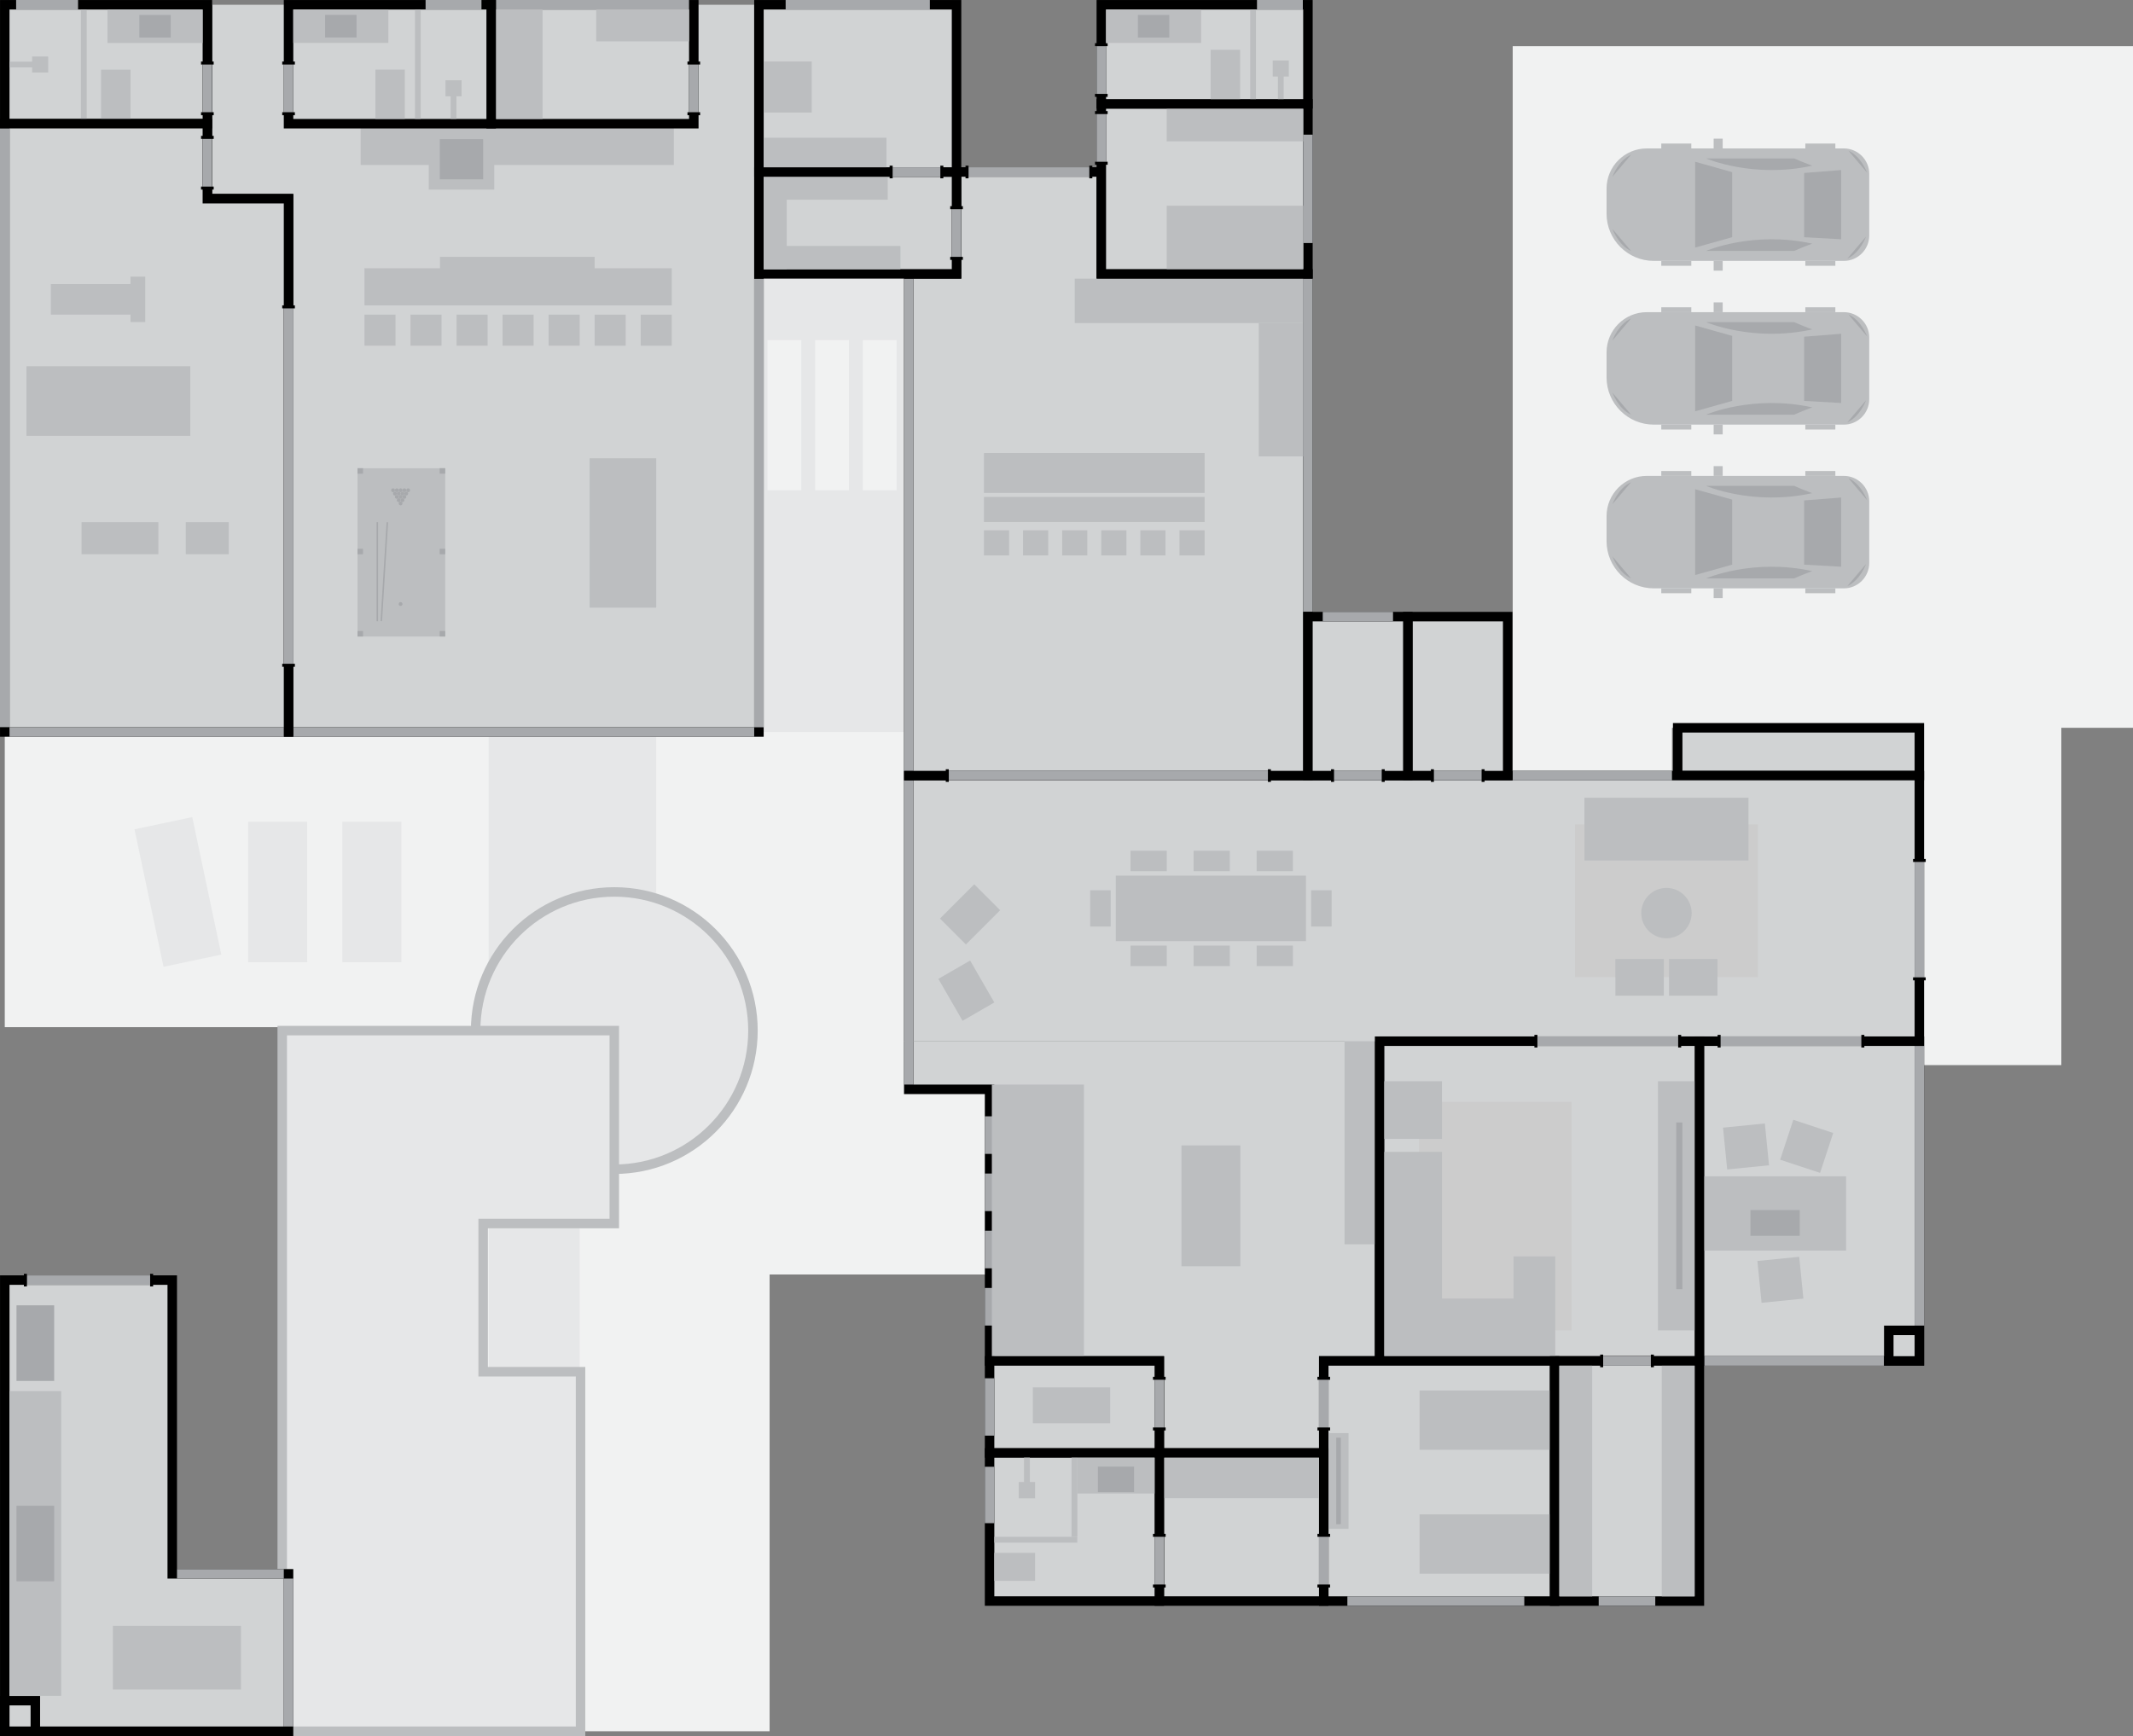 <?xml version="1.0" encoding="UTF-8"?>
<svg id="Layer_2" xmlns="http://www.w3.org/2000/svg" viewBox="0 0 899.28 732.01">
  <rect x="0" y="0" width="899.28" height="732.01" fill="#808080" stroke="none"/>
  <defs>
    <style>
      .cls-1 {
        fill: #f1f2f2;
      }

      .cls-2 {
        fill: #bcbec0;
      }

      .cls-3 {
        fill: #a7a9ac;
      }

      .cls-4 {
        fill: #d1d3d4;
        stroke: #000;
      }

      .cls-4, .cls-5 {
        stroke-miterlimit: 10;
        stroke-width: 4px;
      }

      .cls-5 {
        stroke: #bcbec0;
      }

      .cls-5, .cls-6 {
        fill: #e6e7e8;
      }

      .cls-7 {
        fill: #ccc;
      }
    </style>
  </defs>
  <g id="Layer_1-2" data-name="Layer_1">
    <g>
      <g>
        <polygon class="cls-1" points="899.28 19.48 637.76 19.48 637.76 300.67 637.76 306.89 637.76 327.04 704.91 327.04 704.91 306.89 809.22 306.89 809.22 449.12 869.06 449.12 869.06 306.89 899.28 306.89 899.28 19.48"/>
        <g>
          <path class="cls-2" d="M694.28,62.59h83.09c5.9,0,10.7,4.79,10.7,10.7v26.02c0,5.9-4.79,10.7-10.7,10.7h-80.12c-10.99,0-19.92-8.92-19.92-19.92v-10.55c0-9.36,7.6-16.95,16.95-16.95Z"/>
          <polygon class="cls-3" points="730.29 100.02 714.68 104.39 714.68 68.21 730.29 72.59 730.29 100.02"/>
          <polygon class="cls-3" points="776.24 100.89 760.63 100.02 760.63 72.93 776.24 71.71 776.24 100.89"/>
          <path class="cls-3" d="M719.29,66.8s19.81,8.57,44.75,3.06c-4.6-1.68-7.55-3.06-7.55-3.06h-37.2Z"/>
          <path class="cls-3" d="M719.29,105.8s19.81-8.57,44.75-3.06c-4.6,1.68-7.55,3.06-7.55,3.06h-37.2Z"/>
          <rect class="cls-2" x="722.48" y="110.01" width="3.81" height="4.12"/>
          <rect class="cls-2" x="700.4" y="110.01" width="12.66" height="2.06"/>
          <rect class="cls-2" x="700.4" y="60.53" width="12.66" height="2.06"/>
          <rect class="cls-2" x="761.13" y="110.01" width="12.66" height="2.06"/>
          <rect class="cls-2" x="761.13" y="60.53" width="12.66" height="2.06"/>
          <rect class="cls-2" x="722.48" y="58.47" width="3.81" height="4.12"/>
          <path class="cls-3" d="M679.79,96.52s2.48,6.9,7.88,9.29l-7.88-9.29Z"/>
          <path class="cls-3" d="M687.67,65.25l-7.88,9.29s2.48-6.9,7.88-9.29"/>
          <path class="cls-3" d="M787.2,72.85s-2.48-6.9-7.88-9.29l7.88,9.29Z"/>
          <path class="cls-3" d="M778.86,109.04l7.88-9.29s-2.48,6.9-7.88,9.29"/>
        </g>
        <g>
          <path class="cls-2" d="M694.28,131.63h83.09c5.9,0,10.7,4.79,10.7,10.7v26.02c0,5.9-4.79,10.7-10.7,10.7h-80.12c-10.99,0-19.92-8.92-19.92-19.92v-10.55c0-9.36,7.6-16.95,16.95-16.95Z"/>
          <polygon class="cls-3" points="730.29 169.05 714.68 173.43 714.68 137.25 730.29 141.63 730.29 169.05"/>
          <polygon class="cls-3" points="776.24 169.93 760.63 169.05 760.63 141.97 776.24 140.75 776.24 169.93"/>
          <path class="cls-3" d="M719.29,135.84s19.81,8.57,44.75,3.06c-4.6-1.68-7.55-3.06-7.55-3.06h-37.2Z"/>
          <path class="cls-3" d="M719.29,174.84s19.81-8.57,44.75-3.06c-4.6,1.68-7.55,3.06-7.55,3.06h-37.2Z"/>
          <rect class="cls-2" x="722.48" y="179.05" width="3.81" height="4.12"/>
          <rect class="cls-2" x="700.4" y="179.05" width="12.66" height="2.06"/>
          <rect class="cls-2" x="700.4" y="129.57" width="12.66" height="2.06"/>
          <rect class="cls-2" x="761.13" y="179.05" width="12.66" height="2.06"/>
          <rect class="cls-2" x="761.13" y="129.57" width="12.66" height="2.06"/>
          <rect class="cls-2" x="722.48" y="127.51" width="3.81" height="4.12"/>
          <path class="cls-3" d="M679.79,165.55s2.48,6.9,7.88,9.29l-7.88-9.29Z"/>
          <path class="cls-3" d="M687.67,134.29l-7.88,9.29s2.48-6.9,7.88-9.29"/>
          <path class="cls-3" d="M787.2,141.89s-2.48-6.9-7.88-9.29l7.88,9.29Z"/>
          <path class="cls-3" d="M778.86,178.07l7.88-9.29s-2.48,6.9-7.88,9.29"/>
        </g>
        <g>
          <path class="cls-2" d="M694.28,200.67h83.09c5.9,0,10.7,4.79,10.7,10.7v26.02c0,5.9-4.79,10.7-10.7,10.7h-80.12c-10.99,0-19.92-8.92-19.92-19.92v-10.55c0-9.36,7.6-16.95,16.95-16.95Z"/>
          <polygon class="cls-3" points="730.29 238.09 714.68 242.47 714.68 206.29 730.29 210.66 730.29 238.09"/>
          <polygon class="cls-3" points="776.24 238.97 760.63 238.09 760.63 211.01 776.24 209.79 776.24 238.97"/>
          <path class="cls-3" d="M719.29,204.88s19.81,8.57,44.75,3.06c-4.6-1.68-7.55-3.06-7.55-3.06h-37.2Z"/>
          <path class="cls-3" d="M719.29,243.88s19.81-8.57,44.75-3.06c-4.6,1.68-7.55,3.06-7.55,3.06h-37.2Z"/>
          <rect class="cls-2" x="722.48" y="248.08" width="3.81" height="4.12"/>
          <rect class="cls-2" x="700.4" y="248.08" width="12.66" height="2.06"/>
          <rect class="cls-2" x="700.4" y="198.61" width="12.66" height="2.06"/>
          <rect class="cls-2" x="761.13" y="248.08" width="12.66" height="2.06"/>
          <rect class="cls-2" x="761.13" y="198.61" width="12.66" height="2.06"/>
          <rect class="cls-2" x="722.48" y="196.55" width="3.81" height="4.12"/>
          <path class="cls-3" d="M679.79,234.59s2.48,6.9,7.88,9.29l-7.88-9.29Z"/>
          <path class="cls-3" d="M687.67,203.33l-7.88,9.29s2.48-6.9,7.88-9.29"/>
          <path class="cls-3" d="M787.2,210.93s-2.48-6.9-7.88-9.29l7.88,9.29Z"/>
          <path class="cls-3" d="M778.86,247.11l7.88-9.29s-2.48,6.9-7.88,9.29"/>
        </g>
      </g>
      <g>
        <polygon class="cls-1" points="417.21 459.34 383.14 459.34 383.14 115.49 319.97 115.49 319.97 308.67 2.01 308.67 2.01 433.12 118.99 433.12 118.99 730.01 324.47 730.01 324.47 537.41 417.21 537.41 417.21 459.34"/>
        <rect class="cls-6" x="205.99" y="308.67" width="70.67" height="148.65"/>
        <rect class="cls-6" x="319.8" y="115.49" width="63.33" height="193.19"/>
        <rect class="cls-6" x="205.99" y="441.35" width="38.4" height="148.65"/>
        <circle class="cls-5" cx="258.99" cy="434.56" r="58.46"/>
        <polygon class="cls-5" points="258.99 515.93 258.99 434.56 203.7 434.56 194.1 434.56 118.99 434.56 118.99 730.01 203.7 730.01 203.7 730.01 244.76 730.01 244.76 578.4 203.7 578.4 203.7 515.93 258.99 515.93"/>
        <rect class="cls-6" x="104.62" y="346.48" width="24.89" height="59.26"/>
        <rect class="cls-6" x="144.32" y="346.48" width="24.89" height="59.26"/>
        <rect class="cls-6" x="62.54" y="346.48" width="24.89" height="59.26" transform="translate(-76.11 23.62) rotate(-11.93)"/>
        <rect class="cls-1" x="299.01" y="167.94" width="63.33" height="14.25" transform="translate(155.62 505.74) rotate(-90)"/>
        <rect class="cls-1" x="319.12" y="167.94" width="63.33" height="14.25" transform="translate(175.72 525.85) rotate(-90)"/>
        <rect class="cls-1" x="339.23" y="167.94" width="63.33" height="14.25" transform="translate(195.83 545.96) rotate(-90)"/>
      </g>
      <rect class="cls-4" x="707.32" y="306.89" width="101.89" height="20.15"/>
      <g>
        <polyline class="cls-4" points="383.14 439.04 383.14 459.34 417.21 459.34 417.21 573.86 488.76 573.86 488.76 612.67 558.1 612.67 558.1 573.86 581.65 573.86 581.65 459.34 581.65 439.04"/>
        <rect class="cls-3" x="409.28" y="476.63" width="15.85" height="4.01" transform="translate(-61.43 895.84) rotate(-90)"/>
        <rect class="cls-3" x="409.28" y="500.75" width="15.85" height="4.01" transform="translate(-85.55 919.97) rotate(-90)"/>
        <rect class="cls-3" x="409.28" y="524.88" width="15.85" height="4.01" transform="translate(-109.67 944.09) rotate(-90)"/>
        <rect class="cls-3" x="409.28" y="549" width="15.85" height="4.01" transform="translate(-133.8 968.22) rotate(-90)"/>
        <rect class="cls-2" x="380.3" y="495.19" width="114.56" height="38.82" transform="translate(-77.02 952.19) rotate(-90)"/>
        <rect class="cls-2" x="529.44" y="474.45" width="87.63" height="12.82" transform="translate(92.41 1054.12) rotate(-90)"/>
        <rect class="cls-2" x="485.03" y="496.05" width="50.97" height="24.81" transform="translate(2.07 1018.97) rotate(-90)"/>
      </g>
      <g>
        <polyline class="cls-4" points="87.43 2.01 87.43 83.78 121.65 83.78 121.65 308.67 319.97 308.67 319.97 83.78 319.97 52.15 319.97 2.01"/>
        <rect class="cls-3" x="123.65" y="306.67" width="194.32" height="4.01"/>
        <rect class="cls-3" x="225.39" y="210.08" width="189.16" height="4.01" transform="translate(532.05 -107.88) rotate(90)"/>
        <rect class="cls-2" x="210.25" y="-4.29" width="15.65" height="132.05" transform="translate(279.81 -156.34) rotate(90)"/>
        <rect class="cls-2" x="181.76" y="53.34" width="25.61" height="27.6" transform="translate(261.71 -127.42) rotate(90)"/>
        <rect class="cls-2" x="210.32" y="83.49" width="15.56" height="65.21" transform="translate(334.2 -102.01) rotate(90)"/>
        <rect class="cls-2" x="210.61" y="56.15" width="15.65" height="129.56" transform="translate(339.37 -97.5) rotate(90)"/>
        <rect class="cls-2" x="153.66" y="132.67" width="13.09" height="13.09" transform="translate(299.42 -20.99) rotate(90)"/>
        <rect class="cls-2" x="173.07" y="132.67" width="13.09" height="13.09" transform="translate(318.83 -40.4) rotate(90)"/>
        <rect class="cls-2" x="192.48" y="132.67" width="13.09" height="13.09" transform="translate(338.24 -59.81) rotate(90)"/>
        <rect class="cls-2" x="211.89" y="132.67" width="13.09" height="13.09" transform="translate(357.65 -79.22) rotate(90)"/>
        <rect class="cls-2" x="231.3" y="132.67" width="13.09" height="13.09" transform="translate(377.06 -98.63) rotate(90)"/>
        <rect class="cls-2" x="250.71" y="132.67" width="13.09" height="13.09" transform="translate(396.47 -118.03) rotate(90)"/>
        <rect class="cls-2" x="270.12" y="132.67" width="13.09" height="13.09" transform="translate(415.88 -137.44) rotate(90)"/>
        <rect class="cls-2" x="231.13" y="210.7" width="62.99" height="28.07" transform="translate(487.36 -37.89) rotate(90)"/>
        <g>
          <rect class="cls-2" x="133.73" y="214.44" width="70.95" height="36.97" transform="translate(-63.71 402.13) rotate(-90)"/>
          <rect class="cls-3" x="185.37" y="266.08" width="2.32" height="2.32" transform="translate(-80.71 453.77) rotate(-90)"/>
          <rect class="cls-3" x="185.37" y="231.39" width="2.32" height="2.32" transform="translate(-46.02 419.09) rotate(-90)"/>
          <rect class="cls-3" x="185.37" y="197.41" width="2.32" height="2.32" transform="translate(-12.04 385.1) rotate(-90)"/>
          <rect class="cls-3" x="150.72" y="266.08" width="2.32" height="2.32" transform="translate(-115.35 419.12) rotate(-90)"/>
          <rect class="cls-3" x="150.72" y="231.39" width="2.32" height="2.32" transform="translate(-80.67 384.44) rotate(-90)"/>
          <rect class="cls-3" x="150.72" y="197.41" width="2.32" height="2.32" transform="translate(-46.69 350.46) rotate(-90)"/>
          <circle class="cls-3" cx="165.71" cy="206.73" r=".8"/>
          <circle class="cls-3" cx="167.3" cy="206.73" r=".8"/>
          <circle class="cls-3" cx="168.89" cy="206.73" r=".8"/>
          <circle class="cls-3" cx="170.48" cy="206.73" r=".8"/>
          <circle class="cls-3" cx="172.07" cy="206.73" r=".8"/>
          <circle class="cls-3" cx="166.51" cy="208.14" r=".8"/>
          <circle class="cls-3" cx="168.1" cy="208.14" r=".8"/>
          <circle class="cls-3" cx="169.69" cy="208.14" r=".8"/>
          <circle class="cls-3" cx="171.28" cy="208.14" r=".8"/>
          <circle class="cls-3" cx="167.3" cy="209.52" r=".8"/>
          <circle class="cls-3" cx="168.89" cy="209.52" r=".8"/>
          <circle class="cls-3" cx="170.48" cy="209.52" r=".8"/>
          <circle class="cls-3" cx="168.1" cy="210.9" r=".8"/>
          <circle class="cls-3" cx="169.69" cy="210.9" r=".8"/>
          <circle class="cls-3" cx="168.89" cy="212.28" r=".8"/>
          <circle class="cls-3" cx="168.89" cy="254.69" r=".8"/>
          <rect class="cls-3" x="158.76" y="220.2" width=".63" height="41.75"/>
          <rect class="cls-3" x="161.71" y="220.2" width=".63" height="41.75" transform="translate(15.07 -9.47) rotate(3.51)"/>
        </g>
        <rect class="cls-3" x="186.09" y="58.01" width="16.95" height="18.27" transform="translate(261.71 -127.42) rotate(90)"/>
      </g>
      <g>
        <polygon class="cls-4" points="72.62 663.64 72.62 539.78 2.01 539.78 2.01 730.01 72.62 730.01 121.65 730.01 121.65 663.64 72.62 663.64"/>
        <rect class="cls-4" x="2.01" y="717.12" width="12.89" height="12.89"/>
        <rect class="cls-3" x="90.47" y="694.81" width="62.37" height="4.01" transform="translate(818.47 575.17) rotate(90)"/>
        <rect class="cls-3" x="74.61" y="661.62" width="45.03" height="4.01" transform="translate(194.26 1327.26) rotate(180)"/>
        <rect class="cls-2" x="-49.34" y="639.92" width="128.47" height="21.82" transform="translate(-635.94 665.73) rotate(-90)"/>
        <rect class="cls-2" x="61.16" y="671.99" width="26.84" height="53.99" transform="translate(-624.4 773.56) rotate(-90)"/>
        <rect class="cls-3" x="-1.05" y="642.89" width="31.88" height="15.89" transform="translate(-635.94 665.73) rotate(-90)"/>
        <rect class="cls-3" x="-1.05" y="558.4" width="31.88" height="15.89" transform="translate(-551.45 581.24) rotate(-90)"/>
        <g>
          <rect x="10.07" y="537.12" width="1.27" height="5.33" transform="translate(21.41 1079.57) rotate(180)"/>
          <rect x="63.28" y="537.12" width="1.27" height="5.33" transform="translate(127.84 1079.57) rotate(180)"/>
          <rect class="cls-3" x="11.38" y="537.79" width="51.92" height="3.99"/>
        </g>
      </g>
      <g>
        <polyline class="cls-4" points="383.14 439.04 383.14 327.04 809.21 327.04 809.21 439.04 581.65 439.04"/>
        <g>
          <rect x="808.58" y="360.15" width="1.27" height="5.33" transform="translate(446.41 1172.04) rotate(-90)"/>
          <rect x="808.58" y="410.09" width="1.27" height="5.33" transform="translate(396.46 1221.96) rotate(-90)"/>
          <rect class="cls-3" x="784.89" y="385.79" width="48.67" height="3.99" transform="translate(1197 -421.44) rotate(90)"/>
        </g>
        <rect class="cls-3" x="319" y="391.18" width="128.26" height="4.01" transform="translate(-10.05 776.33) rotate(-90)"/>
        <rect class="cls-3" x="637.76" y="325.04" width="67.15" height="4.01"/>
        <rect class="cls-7" x="663.99" y="347.64" width="77.18" height="64.37"/>
        <rect class="cls-2" x="668.01" y="336.38" width="69.15" height="26.45"/>
        <circle class="cls-2" cx="702.58" cy="385.02" r="10.62"/>
        <g>
          <rect class="cls-2" x="706.16" y="401.92" width="15.46" height="20.41" transform="translate(1126 -301.77) rotate(90)"/>
          <rect class="cls-2" x="683.55" y="401.92" width="15.46" height="20.41" transform="translate(1103.39 -279.16) rotate(90)"/>
        </g>
        <rect class="cls-2" x="496.7" y="342.96" width="27.63" height="80.16" transform="translate(127.47 893.56) rotate(-90)"/>
        <rect class="cls-2" x="533.12" y="355.4" width="8.64" height="15.28" transform="translate(174.4 900.48) rotate(-90)"/>
        <rect class="cls-2" x="506.53" y="355.4" width="8.64" height="15.28" transform="translate(147.82 873.89) rotate(-90)"/>
        <rect class="cls-2" x="533.12" y="395.41" width="8.64" height="15.28" transform="translate(134.4 940.49) rotate(-90)"/>
        <rect class="cls-2" x="506.53" y="395.41" width="8.64" height="15.28" transform="translate(107.81 913.9) rotate(-90)"/>
        <rect class="cls-2" x="479.95" y="355.4" width="8.64" height="15.28" transform="translate(121.23 847.31) rotate(-90)"/>
        <rect class="cls-2" x="479.95" y="395.41" width="8.64" height="15.28" transform="translate(81.22 887.32) rotate(-90)"/>
        <rect class="cls-2" x="552.77" y="375.4" width="8.64" height="15.28"/>
        <rect class="cls-2" x="459.62" y="375.4" width="8.64" height="15.28"/>
        <rect class="cls-2" x="401.25" y="375.36" width="15.46" height="20.41" transform="translate(425.54 947.39) rotate(-135)"/>
        <rect class="cls-2" x="399.69" y="407.53" width="15.46" height="20.41" transform="translate(969.12 575.79) rotate(150)"/>
      </g>
      <g>
        <rect class="cls-4" x="716.47" y="439.04" width="92.74" height="134.81"/>
        <rect class="cls-3" x="718.43" y="571.85" width="75.89" height="4.01"/>
        <rect class="cls-3" x="750.25" y="498" width="117.93" height="4.01" transform="translate(1309.22 -309.2) rotate(90)"/>
        <rect class="cls-4" x="796.32" y="560.97" width="12.89" height="12.89"/>
        <g>
          <rect x="724.14" y="436.38" width="1.27" height="5.33" transform="translate(1449.56 878.08) rotate(180)"/>
          <rect x="784.75" y="436.38" width="1.27" height="5.33" transform="translate(1570.77 878.08) rotate(180)"/>
          <rect class="cls-3" x="725.41" y="437.04" width="59.34" height="3.99"/>
        </g>
        <rect class="cls-2" x="718.43" y="496.01" width="59.89" height="31.33"/>
        <rect class="cls-2" x="727.29" y="474.51" width="17.72" height="17.72" transform="translate(-44.39 75.56) rotate(-5.7)"/>
        <rect class="cls-2" x="752.85" y="474.51" width="17.72" height="17.72" transform="translate(189.44 -214.02) rotate(18.23)"/>
        <rect class="cls-2" x="741.79" y="530.73" width="17.72" height="17.72" transform="translate(-49.91 77.28) rotate(-5.7)"/>
        <rect class="cls-3" x="737.99" y="510.24" width="20.78" height="10.87"/>
      </g>
      <g>
        <rect class="cls-4" x="581.65" y="439.04" width="134.81" height="134.81"/>
        <g>
          <rect x="646.91" y="436.38" width="1.27" height="5.33" transform="translate(1295.09 878.08) rotate(180)"/>
          <rect x="707.52" y="436.38" width="1.27" height="5.33" transform="translate(1416.31 878.08) rotate(180)"/>
          <rect class="cls-3" x="648.18" y="437.04" width="59.34" height="3.99"/>
        </g>
        <rect class="cls-7" x="582.23" y="480.65" width="96.34" height="64.29" transform="translate(1143.2 -117.6) rotate(90)"/>
        <polygon class="cls-2" points="638.11 571.86 655.69 571.86 655.69 529.78 638.11 529.78 638.11 547.55 607.94 547.55 607.94 485.71 583.63 485.71 583.63 571.86 607.94 571.86 607.94 571.86 638.11 571.86 638.11 571.86"/>
        <rect class="cls-2" x="583.63" y="455.93" width="24.3" height="24.3"/>
        <rect class="cls-2" x="698.99" y="455.93" width="15.44" height="105.04"/>
        <rect class="cls-3" x="706.71" y="473.31" width="2.58" height="70.28"/>
      </g>
      <g>
        <polygon class="cls-4" points="464.32 115.49 464.32 72.52 403.28 72.52 403.28 115.49 383.14 115.49 383.14 327.04 551.43 327.04 551.43 115.49 464.32 115.49"/>
        <rect class="cls-3" x="279.38" y="219.25" width="207.5" height="4.01" transform="translate(161.88 604.39) rotate(-90)"/>
        <rect class="cls-3" x="481.18" y="185.75" width="140.5" height="4.01" transform="translate(739.18 -363.68) rotate(90)"/>
        <g>
          <rect x="398.75" y="324.38" width="1.27" height="5.33" transform="translate(798.76 654.08) rotate(180)"/>
          <rect x="534.55" y="324.38" width="1.27" height="5.33" transform="translate(1070.37 654.08) rotate(180)"/>
          <rect class="cls-3" x="400.02" y="325.04" width="134.54" height="3.99"/>
        </g>
        <g>
          <rect x="407.08" y="69.86" width="1.27" height="5.33" transform="translate(815.42 145.05) rotate(180)"/>
          <rect x="459.26" y="69.86" width="1.27" height="5.33" transform="translate(919.79 145.05) rotate(180)"/>
          <rect class="cls-3" x="408.35" y="70.52" width="50.91" height="3.99"/>
        </g>
        <rect class="cls-2" x="414.83" y="191.02" width="93.04" height="16.82" transform="translate(922.71 398.86) rotate(180)"/>
        <rect class="cls-2" x="414.83" y="209.53" width="93.04" height="10.6" transform="translate(922.71 429.67) rotate(180)"/>
        <rect class="cls-2" x="414.83" y="223.61" width="10.6" height="10.6" transform="translate(840.27 457.82) rotate(180)"/>
        <rect class="cls-2" x="431.32" y="223.61" width="10.6" height="10.6" transform="translate(873.24 457.82) rotate(180)"/>
        <rect class="cls-2" x="464.3" y="223.61" width="10.6" height="10.6" transform="translate(939.2 457.82) rotate(180)"/>
        <rect class="cls-2" x="480.79" y="223.61" width="10.6" height="10.6" transform="translate(972.17 457.82) rotate(180)"/>
        <rect class="cls-2" x="497.27" y="223.61" width="10.6" height="10.6" transform="translate(1005.15 457.82) rotate(180)"/>
        <rect class="cls-2" x="447.81" y="223.61" width="10.6" height="10.6" transform="translate(906.22 457.82) rotate(180)"/>
        <rect class="cls-2" x="453.11" y="117.5" width="96.32" height="18.72" transform="translate(1002.54 253.73) rotate(180)"/>
        <rect class="cls-2" x="530.69" y="136.23" width="18.72" height="56.22" transform="translate(1080.11 328.68) rotate(180)"/>
      </g>
      <g>
        <rect class="cls-4" x="417.21" y="573.86" width="71.56" height="38.81"/>
        <rect class="cls-3" x="405.11" y="591.26" width="24.19" height="4.01" transform="translate(-176.06 1010.47) rotate(-90)"/>
        <g>
          <rect x="488.13" y="578.5" width="1.27" height="5.33" transform="translate(-92.4 1069.94) rotate(-90)"/>
          <rect x="488.13" y="599.88" width="1.27" height="5.33" transform="translate(-113.78 1091.31) rotate(-90)"/>
          <rect class="cls-3" x="478.71" y="589.86" width="20.11" height="3.99" transform="translate(1080.62 103.09) rotate(90)"/>
        </g>
        <rect class="cls-2" x="444.19" y="576.26" width="15.12" height="32.6" transform="translate(-140.81 1044.32) rotate(-90)"/>
      </g>
      <g>
        <rect class="cls-4" x="558.1" y="573.86" width="97.33" height="101.26"/>
        <rect class="cls-3" x="568.06" y="673.11" width="74.59" height="4.01"/>
        <g>
          <rect x="557.46" y="578.5" width="1.27" height="5.33" transform="translate(-23.07 1139.27) rotate(-90)"/>
          <rect x="557.46" y="599.88" width="1.27" height="5.33" transform="translate(-44.44 1160.65) rotate(-90)"/>
          <rect class="cls-3" x="548.04" y="589.86" width="20.11" height="3.99" transform="translate(1149.95 33.76) rotate(90)"/>
        </g>
        <rect class="cls-2" x="613.46" y="571.39" width="24.99" height="54.91" transform="translate(27.11 1224.8) rotate(-90)"/>
        <rect class="cls-2" x="613.46" y="623.61" width="24.99" height="54.91" transform="translate(-25.11 1277.02) rotate(-90)"/>
        <rect class="cls-2" x="544.14" y="620.26" width="40.36" height="8.44" transform="translate(-60.16 1188.8) rotate(-90)"/>
        <rect class="cls-3" x="546.07" y="623.52" width="36.51" height="1.93" transform="translate(-60.16 1188.8) rotate(-90)"/>
      </g>
      <g>
        <rect class="cls-4" x="488.76" y="612.67" width="69.33" height="62.44"/>
        <g>
          <rect x="557.46" y="644.73" width="1.27" height="5.33" transform="translate(-89.29 1205.49) rotate(-90)"/>
          <rect x="557.46" y="666.1" width="1.27" height="5.33" transform="translate(-110.67 1226.87) rotate(-90)"/>
          <rect class="cls-3" x="548.04" y="656.08" width="20.11" height="3.99" transform="translate(1216.18 99.98) rotate(90)"/>
        </g>
        <rect class="cls-2" x="514.91" y="590.52" width="17.04" height="65.34" transform="translate(-99.76 1146.62) rotate(-90)"/>
      </g>
      <g>
        <rect class="cls-4" x="417.21" y="612.67" width="71.56" height="62.44"/>
        <rect class="cls-3" x="405.32" y="628.37" width="23.78" height="4.01" transform="translate(-213.17 1047.59) rotate(-90)"/>
        <g>
          <rect x="488.13" y="644.73" width="1.27" height="5.33" transform="translate(-158.62 1136.16) rotate(-90)"/>
          <rect x="488.13" y="666.1" width="1.27" height="5.33" transform="translate(-180 1157.54) rotate(-90)"/>
          <rect class="cls-3" x="478.71" y="656.08" width="20.11" height="3.99" transform="translate(1146.84 169.31) rotate(90)"/>
        </g>
        <rect class="cls-2" x="419.22" y="654.81" width="17.19" height="11.79" transform="translate(855.62 1321.4) rotate(180)"/>
        <rect class="cls-2" x="436.29" y="630.09" width="33.4" height="2.47" transform="translate(-178.34 1084.31) rotate(-90)"/>
        <rect class="cls-2" x="419.23" y="648.03" width="34.95" height="2.47" transform="translate(873.41 1298.52) rotate(180)"/>
        <rect class="cls-2" x="427.37" y="618.99" width="11.18" height="2.47" transform="translate(1053.18 187.25) rotate(90)"/>
        <rect class="cls-2" x="462.92" y="605.89" width="15.12" height="32.6" transform="translate(-151.71 1092.67) rotate(-90)"/>
        <rect class="cls-2" x="429.53" y="624.91" width="6.88" height="6.88" transform="translate(1061.31 195.38) rotate(90)"/>
        <rect class="cls-3" x="465.12" y="616.17" width="10.77" height="15.24" transform="translate(-153.29 1094.31) rotate(-90)"/>
      </g>
      <g>
        <rect class="cls-4" x="655.43" y="573.86" width="61.04" height="101.26"/>
        <rect class="cls-3" x="674.02" y="673.11" width="23.85" height="4.01"/>
        <g>
          <rect x="674.63" y="571.19" width="1.27" height="5.33" transform="translate(1350.53 1147.71) rotate(180)"/>
          <rect x="696" y="571.19" width="1.27" height="5.33" transform="translate(1393.28 1147.71) rotate(180)"/>
          <rect class="cls-3" x="675.9" y="571.86" width="20.11" height="3.99"/>
        </g>
        <rect class="cls-2" x="700.59" y="575.86" width="13.84" height="97.26"/>
        <rect class="cls-2" x="657.43" y="575.86" width="13.84" height="97.26"/>
      </g>
      <g>
        <rect class="cls-4" x="593.54" y="260.01" width="42.11" height="67.04"/>
        <g>
          <rect x="603.28" y="324.38" width="1.27" height="5.33" transform="translate(1207.82 654.08) rotate(180)"/>
          <rect x="624.65" y="324.38" width="1.27" height="5.33" transform="translate(1250.57 654.08) rotate(180)"/>
          <rect class="cls-3" x="604.54" y="325.05" width="20.11" height="3.99"/>
        </g>
      </g>
      <g>
        <rect class="cls-4" x="551.43" y="260.01" width="42.11" height="67.04"/>
        <rect class="cls-3" x="557.67" y="258" width="29.63" height="4.01"/>
        <g>
          <rect x="561.16" y="324.38" width="1.27" height="5.33" transform="translate(1123.6 654.08) rotate(180)"/>
          <rect x="582.54" y="324.38" width="1.27" height="5.33" transform="translate(1166.35 654.08) rotate(180)"/>
          <rect class="cls-3" x="562.43" y="325.05" width="20.11" height="3.99"/>
        </g>
      </g>
      <g>
        <rect class="cls-4" x="464.32" y="43.78" width="87.11" height="71.7"/>
        <rect class="cls-3" x="528.58" y="77.63" width="45.7" height="4.01" transform="translate(631.07 -471.8) rotate(90)"/>
        <g>
          <rect x="463.69" y="44.8" width="1.27" height="5.33" transform="translate(416.86 511.79) rotate(-90)"/>
          <rect x="463.69" y="66.18" width="1.27" height="5.33" transform="translate(395.48 533.16) rotate(-90)"/>
          <rect class="cls-3" x="454.27" y="56.16" width="20.11" height="3.99" transform="translate(522.47 -406.17) rotate(90)"/>
        </g>
        <rect class="cls-2" x="513.75" y="23.91" width="13.81" height="57.56" transform="translate(467.96 573.35) rotate(-90)"/>
        <rect class="cls-2" x="507.32" y="71.32" width="26.71" height="57.56" transform="translate(420.58 620.78) rotate(-90)"/>
      </g>
      <g>
        <rect class="cls-4" x="319.97" y="72.52" width="83.31" height="42.96"/>
        <g>
          <rect x="402.65" y="84.9" width="1.27" height="5.33" transform="translate(315.72 490.85) rotate(-90)"/>
          <rect x="402.65" y="106.28" width="1.27" height="5.33" transform="translate(294.34 512.23) rotate(-90)"/>
          <rect class="cls-3" x="393.23" y="96.26" width="20.11" height="3.99" transform="translate(501.53 -305.03) rotate(90)"/>
        </g>
        <rect class="cls-2" x="345.94" y="79.85" width="9.69" height="57.56" transform="translate(242.16 459.42) rotate(-90)"/>
        <rect class="cls-2" x="345.94" y="79.85" width="9.69" height="57.56" transform="translate(242.16 459.42) rotate(-90)"/>
        <rect class="cls-2" x="321.97" y="74.52" width="9.69" height="38.96" transform="translate(653.64 187.99) rotate(180)"/>
        <rect class="cls-2" x="343.28" y="53.22" width="9.69" height="52.28" transform="translate(268.77 427.49) rotate(-90)"/>
      </g>
      <g>
        <rect class="cls-4" x="319.97" y="2.01" width="83.31" height="70.52"/>
        <rect class="cls-3" x="331.23" y="0" width="60.8" height="4.01"/>
        <g>
          <rect x="375.07" y="69.86" width="1.27" height="5.33" transform="translate(751.41 145.05) rotate(180)"/>
          <rect x="396.45" y="69.86" width="1.27" height="5.33" transform="translate(794.17 145.05) rotate(180)"/>
          <rect class="cls-3" x="376.34" y="70.53" width="20.11" height="3.99"/>
        </g>
        <rect class="cls-2" x="341.62" y="38.42" width="12.44" height="51.77" transform="translate(283.55 412.15) rotate(-90)"/>
        <rect class="cls-2" x="321.33" y="26.56" width="21.53" height="20.28" transform="translate(295.39 368.79) rotate(-90)"/>
      </g>
      <g>
        <rect class="cls-4" x="464.32" y="2.01" width="87.11" height="41.78"/>
        <rect class="cls-3" x="529.95" y="0" width="19.33" height="4.01"/>
        <g>
          <rect x="463.69" y="16.18" width="1.27" height="5.33" transform="translate(445.48 483.16) rotate(-90)"/>
          <rect x="463.69" y="37.55" width="1.27" height="5.33" transform="translate(424.1 504.54) rotate(-90)"/>
          <rect class="cls-3" x="454.27" y="27.53" width="20.11" height="3.99" transform="translate(493.85 -434.79) rotate(90)"/>
        </g>
        <rect class="cls-2" x="479.32" y="-8.98" width="14.08" height="40.08" transform="translate(497.42 -475.3) rotate(90)"/>
        <rect class="cls-2" x="509.42" y="21.69" width="37.78" height="2.43" transform="translate(551.21 -505.41) rotate(90)"/>
        <rect class="cls-2" x="534.77" y="35.37" width="10.42" height="2.43" transform="translate(503.4 576.56) rotate(-90)"/>
        <rect class="cls-2" x="506.23" y="25.19" width="20.79" height="12.42" transform="translate(548.02 -485.22) rotate(90)"/>
        <rect class="cls-2" x="536.59" y="25.49" width="6.77" height="6.77" transform="translate(511.1 568.86) rotate(-90)"/>
        <rect class="cls-3" x="481.59" y="4.44" width="9.54" height="13.24" transform="translate(497.42 -475.29) rotate(90)"/>
      </g>
      <g>
        <rect class="cls-4" x="207.08" y="2.01" width="85.43" height="50.15"/>
        <rect class="cls-3" x="209.08" y="0" width="81.42" height="4.01"/>
        <g>
          <rect x="291.87" y="23.91" width="1.27" height="5.33" transform="translate(265.93 319.08) rotate(-90)"/>
          <rect x="291.87" y="45.29" width="1.27" height="5.33" transform="translate(244.55 340.46) rotate(-90)"/>
          <rect class="cls-3" x="282.45" y="35.27" width="20.11" height="3.99" transform="translate(329.77 -255.24) rotate(90)"/>
        </g>
        <rect class="cls-2" x="251.36" y="4.01" width="39.13" height="13.42" transform="translate(541.86 21.44) rotate(180)"/>
        <rect class="cls-2" x="209.06" y="4.01" width="19.69" height="46.14" transform="translate(437.8 54.16) rotate(180)"/>
      </g>
      <g>
        <rect class="cls-4" x="121.65" y="2.01" width="85.43" height="50.15"/>
        <rect class="cls-3" x="179.43" width="23.56" height="4.01"/>
        <g>
          <rect x="121.02" y="23.91" width="1.27" height="5.33" transform="translate(95.08 148.23) rotate(-90)"/>
          <rect x="121.02" y="45.29" width="1.27" height="5.33" transform="translate(73.7 169.61) rotate(-90)"/>
          <rect class="cls-3" x="111.6" y="35.27" width="20.11" height="3.99" transform="translate(158.92 -84.39) rotate(90)"/>
        </g>
        <rect class="cls-2" x="136.65" y="-8.99" width="14.08" height="40.08" transform="translate(154.74 -132.65) rotate(90)"/>
        <rect class="cls-2" x="153.09" y="25.85" width="46.13" height="2.43" transform="translate(203.22 -149.09) rotate(90)"/>
        <rect class="cls-2" x="186" y="43.71" width="10.42" height="2.43" transform="translate(146.29 236.13) rotate(-90)"/>
        <rect class="cls-2" x="154.07" y="33.53" width="20.79" height="12.42" transform="translate(204.21 -124.73) rotate(90)"/>
        <rect class="cls-2" x="187.82" y="33.83" width="6.77" height="6.77" transform="translate(153.99 228.43) rotate(-90)"/>
        <rect class="cls-3" x="138.92" y="4.43" width="9.54" height="13.24" transform="translate(154.74 -132.64) rotate(90)"/>
      </g>
      <g>
        <rect class="cls-4" x="2.01" y="2.01" width="85.43" height="50.15"/>
        <rect class="cls-3" x="6.8" y="0" width="26.11" height="4.01"/>
        <g>
          <rect x="86.8" y="23.91" width="1.27" height="5.33" transform="translate(60.85 114.01) rotate(-90)"/>
          <rect x="86.8" y="45.29" width="1.27" height="5.33" transform="translate(39.48 135.39) rotate(-90)"/>
          <rect class="cls-3" x="77.38" y="35.27" width="20.11" height="3.99" transform="translate(124.7 -50.17) rotate(90)"/>
        </g>
        <rect class="cls-2" x="58.32" y="-8.97" width="14.08" height="40.08" transform="translate(76.43 -54.29) rotate(90)"/>
        <rect class="cls-2" x="12.26" y="25.87" width="46.13" height="2.43" transform="translate(62.42 -8.24) rotate(90)"/>
        <rect class="cls-2" x="4.01" y="26" width="10.42" height="2.43"/>
        <rect class="cls-2" x="38.41" y="33.55" width="20.79" height="12.42" transform="translate(88.57 -9.04) rotate(90)"/>
        <rect class="cls-2" x="13.54" y="23.83" width="6.77" height="6.77"/>
        <rect class="cls-3" x="60.59" y="4.45" width="9.54" height="13.24" transform="translate(76.44 -54.29) rotate(90)"/>
      </g>
      <g>
        <polygon class="cls-4" points="87.43 83.78 87.43 52.15 2.01 52.15 2.01 308.67 87.43 308.67 121.65 308.67 121.65 83.78 87.43 83.78"/>
        <rect class="cls-3" x="-124.21" y="178.4" width="252.43" height="4.01" transform="translate(-178.4 182.41) rotate(-90)"/>
        <rect class="cls-3" x="4.01" y="306.67" width="115.63" height="4.01"/>
        <g>
          <rect x="121.02" y="126.73" width="1.27" height="5.33" transform="translate(-7.74 251.05) rotate(-90)"/>
          <rect x="121.02" y="277.86" width="1.27" height="5.33" transform="translate(-158.87 402.18) rotate(-90)"/>
          <rect class="cls-3" x="46.78" y="202.96" width="149.86" height="3.99" transform="translate(326.67 83.25) rotate(90)"/>
        </g>
        <g>
          <rect x="86.8" y="55.27" width="1.27" height="5.33" transform="translate(29.5 145.36) rotate(-90)"/>
          <rect x="86.8" y="76.64" width="1.27" height="5.33" transform="translate(8.12 166.74) rotate(-90)"/>
          <rect class="cls-3" x="77.38" y="66.62" width="20.11" height="3.99" transform="translate(156.05 -18.81) rotate(90)"/>
        </g>
        <rect class="cls-2" x="31.8" y="109.44" width="12.89" height="33.58" transform="translate(164.47 87.98) rotate(90)"/>
        <rect class="cls-2" x="31.02" y="134.57" width="29.33" height="69.09" transform="translate(214.81 123.42) rotate(90)"/>
        <rect class="cls-2" x="43.82" y="210.75" width="13.49" height="32.39" transform="translate(277.52 176.38) rotate(90)"/>
        <rect class="cls-2" x="80.63" y="217.89" width="13.49" height="18.11" transform="translate(314.33 139.57) rotate(90)"/>
        <rect class="cls-2" x="48.57" y="123.12" width="19.11" height="6.21" transform="translate(184.35 68.1) rotate(90)"/>
      </g>
    </g>
  </g>
</svg>